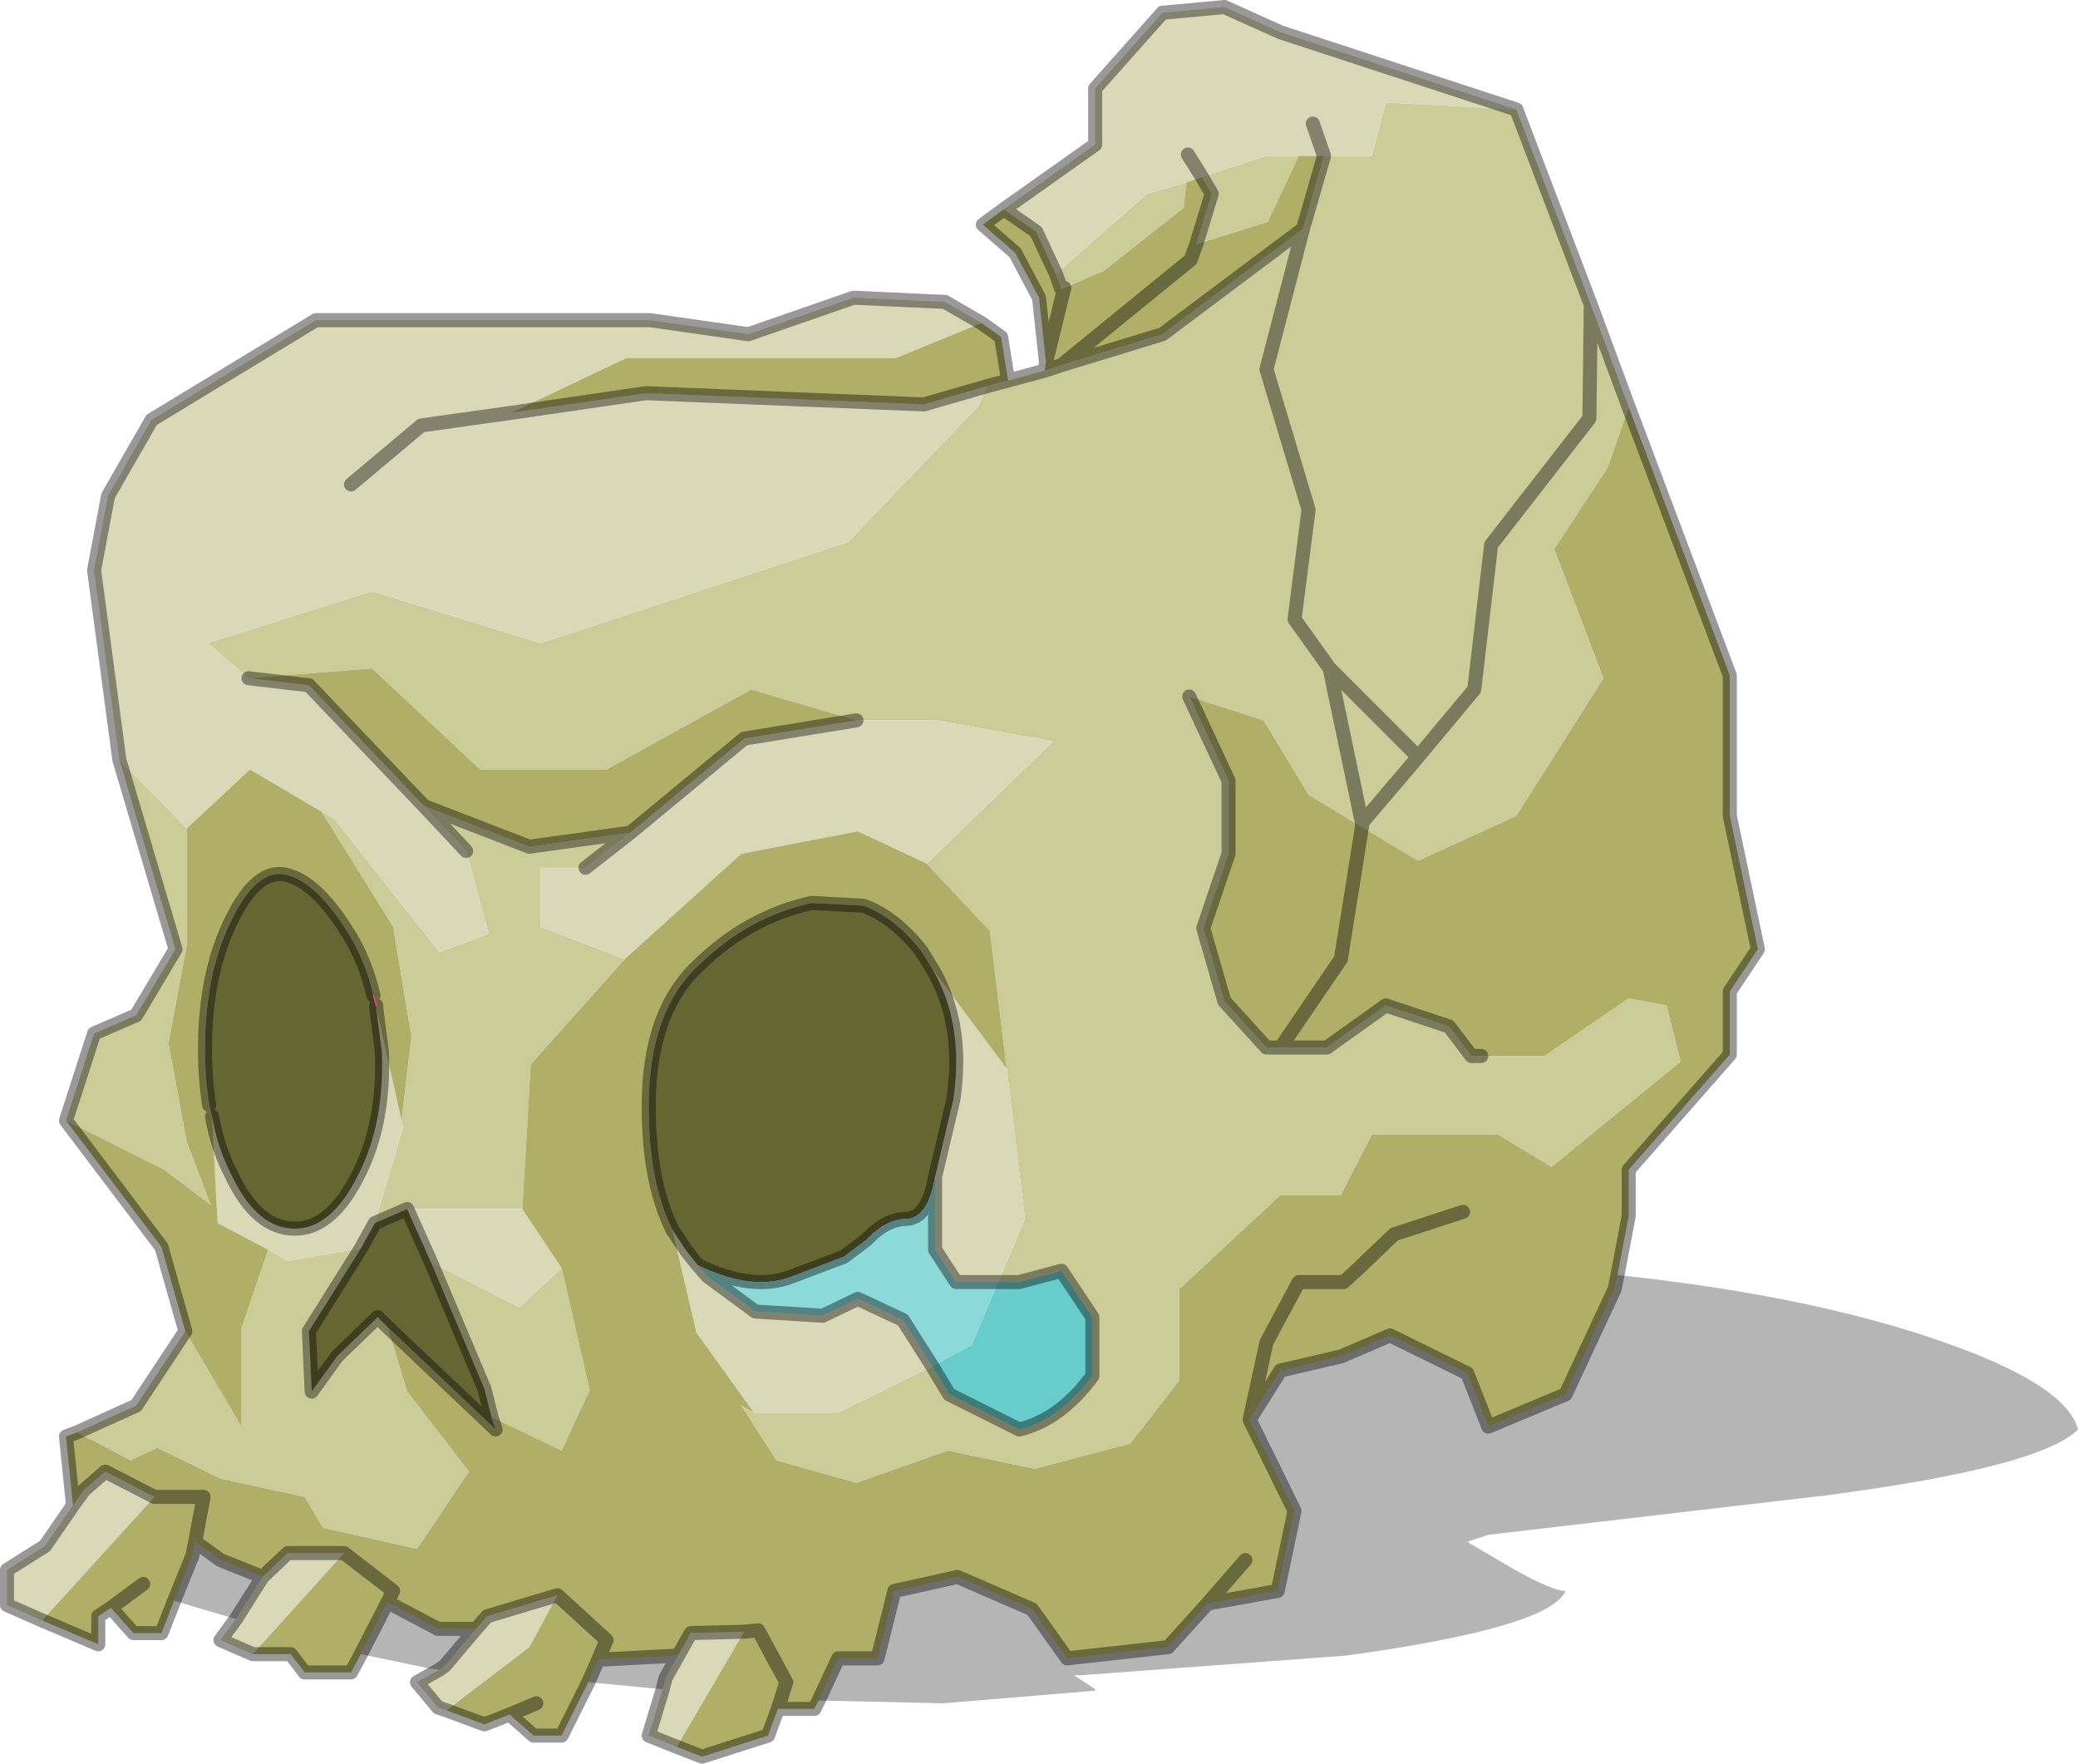 <?xml version="1.0" encoding="UTF-8" standalone="no"?>
<svg xmlns:xlink="http://www.w3.org/1999/xlink" height="62.8px" width="74.0px" xmlns="http://www.w3.org/2000/svg">
  <g transform="matrix(1.0, 0.0, 0.0, 1.0, 0.25, 0.25)">
    <path d="M53.75 3.65 L56.4 10.6 56.35 14.65 52.85 19.15 52.25 24.3 50.25 26.7 47.1 23.55 45.85 21.8 46.35 17.9 44.85 12.9 46.15 7.9 44.85 12.9 46.35 17.9 45.85 21.8 47.1 23.55 50.25 26.7 52.25 24.3 52.85 19.15 56.35 14.65 56.4 10.6 57.75 14.25 57.0 16.4 55.1 19.3 56.85 23.9 53.75 28.8 50.25 30.4 48.25 29.2 46.35 28.05 44.75 25.4 42.1 24.55 43.5 27.55 43.5 30.15 42.6 32.8 43.35 35.4 44.85 37.05 45.35 37.05 47.0 37.05 49.1 35.55 51.35 36.3 52.15 37.35 52.5 37.35 54.75 37.35 57.75 35.3 59.1 35.55 59.6 37.55 55.0 41.3 53.1 40.15 48.6 40.15 47.5 42.3 45.35 42.3 41.75 45.65 41.75 48.9 40.0 51.15 36.6 52.05 33.5 51.4 30.25 52.55 27.4 51.75 26.15 49.8 26.6 50.05 29.6 50.05 32.95 48.4 33.55 49.4 36.05 50.65 Q37.5 50.3 38.65 48.75 L38.65 46.65 37.55 45.0 36.05 45.4 35.3 45.4 36.25 43.15 35.6 37.8 35.0 32.9 32.75 30.5 37.25 26.15 33.1 25.4 30.25 25.4 26.5 24.3 21.35 27.15 16.85 27.15 13.0 23.55 8.6 23.9 7.15 22.65 13.0 20.8 19.0 22.65 29.95 19.05 34.6 14.2 34.9 13.5 35.65 13.3 36.95 12.95 37.55 12.75 41.15 11.65 46.15 7.9 46.9 5.3 48.6 5.3 49.1 3.4 53.75 3.65 M2.5 50.75 L4.6 49.8 6.35 47.15 8.35 50.55 8.35 47.05 9.3 44.25 10.0 44.65 12.6 44.2 10.75 47.15 10.85 49.3 11.75 48.05 13.2 46.65 13.55 47.0 14.25 49.3 16.45 52.15 14.6 54.9 11.25 54.15 10.6 53.05 7.6 52.4 5.35 51.3 4.4 51.75 2.5 50.75 M2.1 39.65 L3.1 36.55 4.6 35.9 6.0 33.55 4.0 26.8 6.4 29.25 6.4 33.4 5.75 36.9 6.4 40.4 7.25 42.65 5.6 41.4 2.1 39.65 M42.55 6.05 L44.85 5.3 46.0 5.3 44.9 7.65 42.35 8.45 42.9 6.65 42.55 6.05 M42.0 6.25 L41.9 7.15 39.05 9.4 37.65 10.0 37.55 10.05 37.35 9.5 40.6 6.65 42.0 6.25 M50.25 26.7 L48.25 29.05 48.25 29.2 48.25 29.05 47.1 23.55 48.25 29.05 50.25 26.7 M11.2 28.65 L11.65 28.9 15.4 33.65 17.15 33.0 16.35 30.05 14.85 28.45 18.6 29.9 22.2 29.4 20.6 30.65 19.0 30.65 19.0 32.75 22.0 33.9 18.65 37.65 18.35 42.8 14.25 42.8 13.1 43.3 14.1 39.9 14.05 39.65 14.4 36.65 13.75 32.75 11.2 28.65 M19.75 44.9 L20.75 49.25 19.75 51.4 17.25 50.2 17.0 49.2 15.1 44.7 18.25 46.3 19.75 44.9" fill="#cccc99" fill-rule="evenodd" stroke="none"/>
    <path d="M53.75 3.65 L49.1 3.4 48.6 5.3 46.9 5.3 46.5 4.15 46.9 5.3 46.0 5.3 44.85 5.3 42.55 6.05 42.05 5.25 42.55 6.05 42.0 6.25 40.6 6.65 37.35 9.5 36.65 8.0 35.5 7.2 38.75 4.9 38.75 2.9 41.15 0.2 41.2 0.2 43.35 0.0 45.35 0.9 53.75 3.65 M23.85 61.95 L22.85 61.55 23.35 59.9 23.45 59.5 23.9 58.7 24.35 57.9 26.25 57.85 23.85 61.95 M15.65 60.65 L15.35 60.55 14.6 59.65 15.4 59.2 15.6 59.05 16.7 57.75 17.1 57.3 19.6 56.55 18.6 58.4 15.65 60.65 M8.75 58.65 L7.6 58.15 8.15 57.4 9.1 55.9 10.0 55.05 12.0 55.05 8.75 58.65 M1.25 57.45 L0.0 56.9 0.0 55.65 1.35 54.8 2.35 53.35 2.75 52.8 3.5 52.15 5.25 53.05 1.25 57.45 M4.0 26.8 L3.1 20.05 3.6 17.4 5.15 14.7 11.0 11.15 22.9 11.15 26.4 11.65 30.15 10.35 33.4 10.5 34.7 11.25 31.65 12.5 22.05 12.5 17.95 14.45 22.75 13.75 32.65 14.15 34.9 13.5 34.6 14.2 29.95 19.05 19.0 22.65 13.0 20.8 7.15 22.65 8.6 23.9 10.75 24.15 14.85 28.45 16.35 30.05 17.15 33.0 15.4 33.65 11.65 28.9 11.2 28.65 8.65 27.15 6.4 29.25 4.0 26.8 M12.25 17.0 L14.75 14.9 17.95 14.45 14.75 14.9 12.25 17.0 M30.25 25.4 L33.1 25.4 37.25 26.15 32.75 30.5 30.3 29.35 26.15 30.15 22.0 33.9 19.0 32.75 19.0 30.65 20.6 30.65 22.2 29.4 26.25 26.05 30.25 25.4 M35.6 37.8 L36.25 43.15 35.3 45.4 33.8 45.4 33.05 44.25 33.05 41.65 33.7 38.9 Q34.1 36.2 32.95 34.25 L35.6 37.8 M32.95 48.4 L29.6 50.05 26.6 50.05 24.55 47.2 23.7 43.55 24.2 44.3 24.6 44.8 24.95 45.2 26.65 46.45 29.05 46.6 30.3 46.0 31.9 46.75 32.95 48.4 M13.15 35.65 L14.05 39.65 14.1 39.9 13.1 43.3 12.6 44.2 10.0 44.65 9.3 44.25 7.5 43.3 7.3 39.5 Q7.5 40.65 8.0 41.6 8.9 43.5 10.25 43.5 11.55 43.5 12.5 41.6 13.45 39.75 13.35 37.2 L13.15 35.65 M14.25 42.8 L18.35 42.8 19.75 44.9 18.25 46.3 15.1 44.7 14.25 42.8" fill="#d9d9b7" fill-rule="evenodd" stroke="none"/>
    <path d="M46.9 5.3 L46.15 7.9 41.15 11.65 37.55 12.75 42.15 9.0 42.35 8.45 42.15 9.0 37.55 12.75 36.95 12.95 37.0 12.65 36.75 10.35 35.9 8.75 34.75 7.75 35.5 7.2 36.65 8.0 37.35 9.5 37.55 10.05 37.65 10.0 39.05 9.4 41.9 7.15 42.0 6.25 42.55 6.05 42.9 6.65 42.35 8.45 44.9 7.65 46.0 5.3 46.9 5.3 M57.75 14.25 L61.35 23.8 61.35 28.8 62.35 33.55 61.35 35.05 61.35 37.3 57.75 41.4 57.75 43.05 57.35 45.15 57.25 45.65 55.5 49.4 52.75 50.55 52.0 48.65 49.25 47.3 47.5 48.05 45.35 48.55 44.25 50.3 44.85 47.55 46.0 45.4 47.6 45.4 48.25 44.8 48.4 44.65 49.4 43.7 51.85 42.9 49.4 43.7 48.4 44.65 48.25 44.8 47.6 45.4 46.0 45.4 44.85 47.55 44.25 50.3 45.85 53.55 45.25 56.4 42.75 56.85 41.35 58.4 37.75 58.8 36.5 57.05 33.85 55.9 31.6 56.4 31.0 58.8 29.6 58.8 28.9 60.3 28.75 60.6 27.45 60.6 27.1 61.55 24.75 62.3 23.85 61.95 26.25 57.85 24.35 57.9 23.9 58.7 21.05 58.85 20.7 59.65 19.75 61.55 18.75 61.55 17.9 60.8 17.0 61.15 15.65 60.65 18.6 58.4 19.6 56.55 21.35 58.15 21.05 58.85 21.35 58.15 19.6 56.55 17.1 57.3 16.7 57.75 15.35 57.75 13.55 56.8 12.6 58.65 12.25 59.3 10.6 59.3 10.1 58.65 8.75 58.65 12.0 55.05 13.75 56.4 13.55 56.8 13.75 56.4 12.0 55.05 10.0 55.05 9.1 55.9 7.6 55.3 6.7 54.65 6.6 55.15 5.95 56.75 5.5 57.9 4.5 57.9 3.7 57.0 3.25 57.3 3.25 58.3 1.25 57.45 5.25 53.05 7.0 53.05 6.7 54.65 7.0 53.05 5.25 53.05 3.5 52.15 2.75 52.8 2.35 53.35 2.1 50.9 2.5 50.75 4.4 51.75 5.35 51.3 7.6 52.4 10.6 53.05 11.25 54.15 14.6 54.9 16.45 52.15 14.25 49.3 13.55 47.0 17.4 50.65 17.25 50.2 19.75 51.4 20.75 49.25 19.75 44.9 18.35 42.8 18.65 37.65 22.0 33.9 26.15 30.15 30.3 29.35 32.75 30.5 35.0 32.9 35.6 37.8 32.95 34.25 32.55 33.6 Q31.6 32.4 30.5 32.0 L28.65 31.9 Q26.4 32.4 24.65 34.1 22.85 35.75 22.85 39.15 22.85 41.85 23.7 43.55 L24.55 47.2 26.6 50.05 26.15 49.8 27.4 51.75 30.25 52.55 33.5 51.4 36.6 52.05 40.0 51.15 41.75 48.9 41.75 45.65 45.35 42.3 47.5 42.3 48.6 40.15 53.1 40.15 55.0 41.3 59.6 37.55 59.1 35.55 57.75 35.3 54.75 37.35 52.5 37.35 52.15 37.35 51.35 36.3 49.1 35.55 47.0 37.05 45.35 37.05 44.85 37.05 43.35 35.4 42.6 32.8 43.5 30.15 43.5 27.55 42.1 24.55 44.75 25.4 46.35 28.05 48.25 29.2 47.5 33.9 45.35 37.05 47.5 33.9 48.25 29.2 50.25 30.4 53.75 28.8 56.85 23.9 55.1 19.3 57.0 16.4 57.75 14.25 M6.35 47.15 L5.5 44.15 2.1 39.65 5.6 41.4 7.25 42.65 6.4 40.4 5.75 36.9 6.4 33.4 6.4 29.25 8.65 27.15 11.2 28.65 13.75 32.75 14.4 36.65 14.05 39.65 13.15 35.65 13.15 35.55 13.05 35.2 Q12.75 33.9 12.1 32.9 11.0 31.15 9.95 30.9 8.9 30.65 8.0 32.5 7.05 34.4 7.05 37.1 7.05 38.15 7.2 39.1 L7.3 39.5 7.5 43.3 9.3 44.25 8.35 47.05 8.35 50.55 6.35 47.15 M34.7 11.25 L35.4 11.75 35.65 13.3 34.9 13.5 32.65 14.15 22.75 13.75 17.95 14.45 22.05 12.5 31.65 12.5 34.7 11.25 M8.6 23.9 L13.0 23.55 16.85 27.15 21.35 27.15 26.5 24.3 30.25 25.4 26.25 26.05 22.2 29.4 18.6 29.9 14.85 28.45 10.75 24.15 8.6 23.9 M37.65 10.0 L37.0 12.65 37.65 10.0 M44.1 55.3 L42.75 56.85 44.1 55.3 M27.45 60.6 L27.75 59.65 26.75 57.8 26.25 57.85 26.75 57.8 27.75 59.65 27.45 60.6 M18.85 60.4 L17.9 60.8 18.85 60.4 M4.85 56.15 L3.7 57.0 4.85 56.15" fill="#b0af68" fill-rule="evenodd" stroke="none"/>
    <path d="M57.35 45.15 Q63.5 45.8 67.95 47.2 73.3 48.9 73.75 50.65 72.4 52.0 64.75 53.0 L52.75 54.4 52.0 54.65 53.7 55.65 Q55.05 56.4 55.5 56.4 54.95 57.7 47.7 58.7 L38.25 59.4 38.0 59.4 38.75 59.9 38.75 59.95 33.35 60.4 28.9 60.3 29.6 58.8 31.0 58.8 31.6 56.4 33.85 55.9 36.5 57.05 37.75 58.8 41.35 58.4 42.75 56.85 45.25 56.4 45.85 53.55 44.25 50.3 45.35 48.55 47.5 48.05 49.25 47.3 52.0 48.65 52.75 50.55 55.5 49.4 57.25 45.65 57.35 45.15 M23.35 59.9 L20.7 59.65 21.05 58.85 23.9 58.7 23.45 59.5 23.35 59.9 M15.4 59.2 L15.0 59.15 12.6 58.65 13.55 56.8 15.35 57.75 16.7 57.75 15.6 59.05 15.4 59.2 M8.15 57.4 L5.95 56.75 6.6 55.15 6.7 54.65 7.6 55.3 9.1 55.9 8.15 57.4" fill="#000000" fill-opacity="0.29" fill-rule="evenodd" stroke="none"/>
    <path d="M23.7 43.55 Q22.85 41.85 22.85 39.15 22.85 35.75 24.65 34.1 26.4 32.4 28.65 31.9 L30.5 32.0 Q31.6 32.4 32.55 33.6 L32.95 34.25 Q34.1 36.2 33.7 38.9 L33.05 41.65 Q32.8 43.1 32.05 43.15 31.3 43.15 30.6 43.9 L29.8 44.5 27.95 45.2 Q26.55 45.75 24.6 44.8 L24.2 44.3 23.7 43.55 M7.2 39.1 Q7.05 38.15 7.05 37.1 7.05 34.4 8.0 32.5 8.9 30.65 9.95 30.9 11.0 31.15 12.1 32.9 12.75 33.9 13.05 35.2 L13.15 35.55 13.15 35.65 13.35 37.2 Q13.45 39.75 12.5 41.6 11.55 43.5 10.25 43.5 8.9 43.5 8.0 41.6 7.5 40.65 7.3 39.5 L7.2 39.1 M12.6 44.2 L13.1 43.3 14.25 42.8 15.1 44.7 17.0 49.2 17.25 50.2 17.4 50.65 13.55 47.0 13.2 46.65 11.75 48.05 10.85 49.3 10.75 47.15 12.6 44.2" fill="#666633" fill-rule="evenodd" stroke="none"/>
    <path d="M32.95 48.4 L31.9 46.75 30.3 46.0 29.05 46.6 26.65 46.45 24.95 45.2 24.6 44.8 Q26.55 45.75 27.95 45.2 L29.8 44.5 30.6 43.9 Q31.3 43.15 32.05 43.15 32.8 43.1 33.05 41.65 L33.05 44.25 33.8 45.4 35.3 45.4 34.35 47.65 32.95 48.4" fill="#8cd9d9" fill-rule="evenodd" stroke="none"/>
    <path d="M35.3 45.4 L36.05 45.4 37.55 45.0 38.65 46.65 38.65 48.75 Q37.5 50.3 36.05 50.65 L33.55 49.4 32.95 48.4 34.35 47.65 35.3 45.4" fill="#66cccc" fill-rule="evenodd" stroke="none"/>
    <path d="M56.4 10.6 L53.75 3.65 45.35 0.9 43.35 0.0 41.2 0.2 41.15 0.2 38.75 2.9 38.75 4.9 35.5 7.2 36.65 8.0 37.35 9.5 37.55 10.05 M46.9 5.3 L46.15 7.9 44.85 12.9 46.35 17.9 45.85 21.8 47.1 23.55 50.25 26.7 52.25 24.3 52.85 19.15 56.35 14.65 56.4 10.6 57.75 14.25 61.35 23.8 61.35 28.8 62.35 33.55 61.35 35.05 61.35 37.3 57.75 41.4 57.75 43.05 57.35 45.15 57.25 45.65 55.5 49.4 52.75 50.55 52.0 48.65 49.25 47.3 47.5 48.05 45.35 48.55 44.25 50.3 44.85 47.55 46.0 45.4 47.6 45.4 48.25 44.8 48.4 44.65 49.4 43.7 51.85 42.9 M28.9 60.3 L28.75 60.6 27.45 60.6 27.1 61.55 24.75 62.3 23.85 61.95 22.85 61.55 23.35 59.9 23.45 59.5 23.9 58.7 24.35 57.9 26.25 57.85 26.75 57.8 27.75 59.65 27.45 60.6 M20.7 59.65 L19.75 61.55 18.75 61.55 17.9 60.8 17.0 61.15 15.65 60.65 15.35 60.55 14.6 59.65 15.4 59.2 15.6 59.05 16.7 57.75 15.35 57.75 13.55 56.8 12.6 58.65 12.25 59.3 10.6 59.3 10.1 58.65 8.75 58.65 7.6 58.15 8.15 57.4 9.1 55.9 10.0 55.05 12.0 55.05 13.75 56.4 13.55 56.8 M5.95 56.75 L5.5 57.9 4.5 57.9 3.7 57.0 3.25 57.3 3.25 58.3 1.25 57.45 0.0 56.9 0.0 55.65 1.35 54.8 2.35 53.35 2.1 50.9 2.5 50.75 4.6 49.8 6.35 47.15 5.5 44.15 2.1 39.65 3.1 36.55 4.6 35.9 6.0 33.55 4.0 26.8 3.1 20.05 3.6 17.4 5.15 14.7 11.0 11.15 22.9 11.15 26.4 11.65 30.15 10.35 33.4 10.5 34.7 11.25 35.4 11.75 35.65 13.3 36.95 12.95 37.0 12.65 36.75 10.35 35.9 8.75 34.75 7.75 35.5 7.2 M46.9 5.3 L46.5 4.15 M42.35 8.45 L42.15 9.0 37.55 12.75 41.15 11.65 46.15 7.9 M42.55 6.05 L42.05 5.25 M42.35 8.45 L42.9 6.65 42.55 6.05 M52.5 37.35 L52.15 37.35 51.35 36.3 49.1 35.55 47.0 37.05 45.35 37.05 44.85 37.05 43.35 35.4 42.6 32.8 43.5 30.15 43.5 27.55 42.1 24.55 M48.25 29.2 L48.25 29.05 47.1 23.55 M48.25 29.05 L50.25 26.7 M45.35 37.05 L47.5 33.9 48.25 29.2 M34.9 13.5 L32.65 14.15 22.75 13.75 17.95 14.45 14.75 14.9 12.25 17.0 M35.3 45.4 L36.05 45.4 37.55 45.0 38.65 46.65 38.65 48.75 Q37.5 50.3 36.05 50.65 L33.55 49.4 32.95 48.4 31.9 46.75 30.3 46.0 29.05 46.6 26.65 46.45 24.95 45.2 24.6 44.8 Q26.55 45.75 27.95 45.2 L29.8 44.5 30.6 43.9 Q31.3 43.15 32.05 43.15 32.8 43.1 33.05 41.65 L33.7 38.9 Q34.1 36.2 32.95 34.25 L32.55 33.6 Q31.6 32.4 30.5 32.0 L28.65 31.9 Q26.4 32.4 24.65 34.1 22.85 35.75 22.85 39.15 22.85 41.85 23.7 43.55 L24.2 44.3 24.6 44.8 M35.65 13.3 L34.9 13.5 M37.55 12.75 L36.95 12.95 M37.0 12.65 L37.65 10.0 M14.85 28.45 L10.75 24.15 8.6 23.9 M16.35 30.05 L14.85 28.45 18.6 29.9 22.2 29.4 26.25 26.05 30.25 25.4 M7.2 39.1 Q7.05 38.15 7.05 37.1 7.05 34.4 8.0 32.5 8.9 30.65 9.95 30.9 11.0 31.15 12.1 32.9 12.75 33.9 13.05 35.2 M13.15 35.55 L13.15 35.65 13.35 37.2 Q13.45 39.75 12.5 41.6 11.55 43.5 10.25 43.5 8.9 43.5 8.0 41.6 7.5 40.65 7.3 39.5 M12.6 44.2 L13.1 43.3 14.25 42.8 15.1 44.7 17.0 49.2 17.25 50.2 17.4 50.65 13.55 47.0 13.2 46.65 11.75 48.05 10.85 49.3 10.75 47.15 12.6 44.2 M20.6 30.65 L22.2 29.4 M35.3 45.4 L33.8 45.4 33.05 44.25 33.05 41.65 M28.9 60.3 L29.6 58.8 31.0 58.8 31.6 56.4 33.85 55.9 36.5 57.05 37.75 58.8 41.35 58.4 42.75 56.85 44.1 55.3 M21.05 58.85 L21.35 58.15 19.6 56.55 17.1 57.3 16.7 57.75 M20.7 59.65 L21.05 58.85 23.9 58.7 M17.9 60.8 L18.85 60.4 M5.25 53.05 L7.0 53.05 6.7 54.65 7.6 55.3 9.1 55.9 M6.7 54.65 L6.6 55.15 5.95 56.75 M2.35 53.35 L2.75 52.8 3.5 52.15 5.25 53.05 M3.7 57.0 L4.85 56.15 M42.75 56.85 L45.25 56.4 45.85 53.55 44.25 50.3" fill="none" stroke="#000000" stroke-linecap="round" stroke-linejoin="round" stroke-opacity="0.4" stroke-width="0.5"/>
    <path d="M13.05 35.2 L13.15 35.55" fill="none" stroke="#ff3399" stroke-linecap="round" stroke-linejoin="round" stroke-width="0.05"/>
  </g>
</svg>
